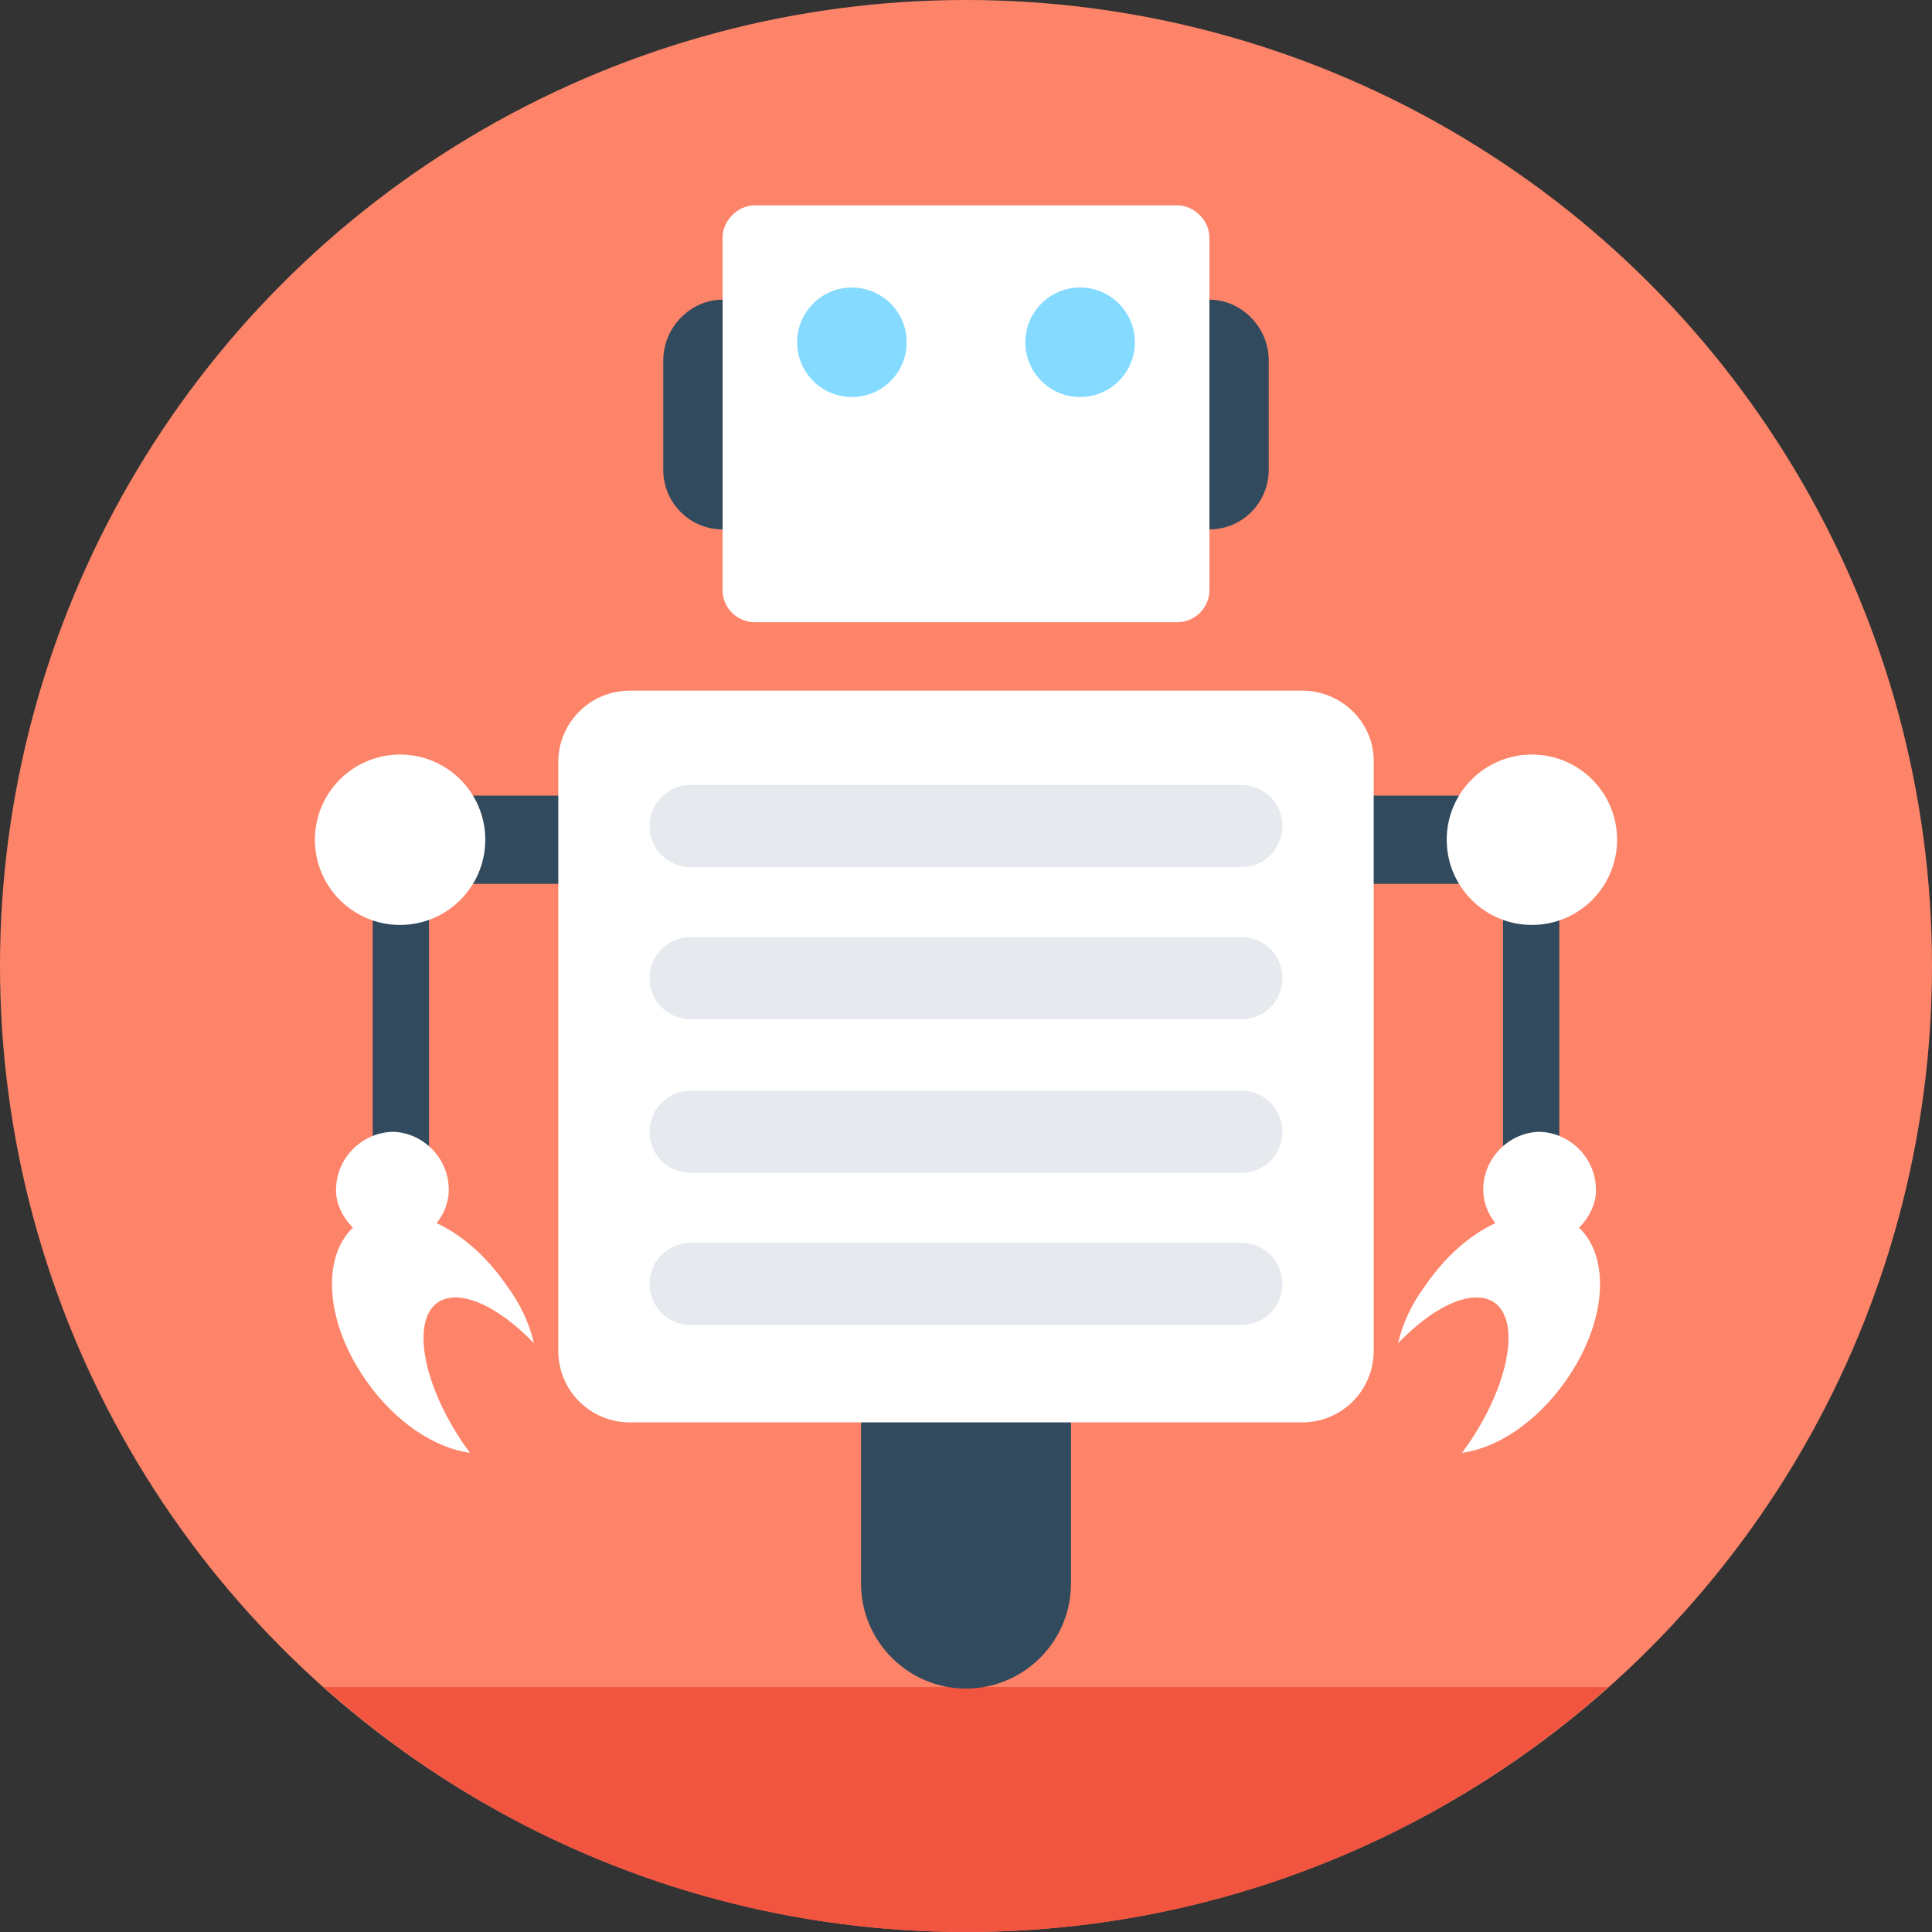 <?xml version="1.0" encoding="iso-8859-1"?>
<!-- Generator: Adobe Illustrator 19.0.0, SVG Export Plug-In . SVG Version: 6.00 Build 0)  -->
<svg xmlns="http://www.w3.org/2000/svg" xmlns:xlink="http://www.w3.org/1999/xlink" version="1.1" id="Layer_1" x="0px" y="0px" viewBox="0 0 508 508" style="enable-background:new 0 0 508 508;" xml:space="preserve">
<rect x="0" y="0" width="508" height="508" fill="#333333" stroke="none"/>
<circle style="fill:#FD8469;" cx="254" cy="254" r="254"/>
<g>
	<rect x="352.4" y="209.2" style="fill:#324A5E;" width="46" height="23.2"/>
	<rect x="395.2" y="212.8" style="fill:#324A5E;" width="14.8" height="100.4"/>
</g>
<g>
	<circle style="fill:#FFFFFF;" cx="402.8" cy="220.8" r="22.4"/>
	<path style="fill:#FFFFFF;" d="M415.2,322.8c2.8-2.8,4.8-6.8,4.4-10.8c-0.4-8-7.2-14.4-15.2-14.4c-8,0.4-14.4,7.2-14.4,15.2   c0,3.2,1.2,6.4,3.2,8.8c-6.8,3.2-13.2,8.8-18.4,16.4c-3.6,4.8-6,10-7.2,15.2c9.6-10,19.6-14.4,25.2-10.8c7.2,4.8,4,22-7.2,38   c-0.4,0.4-0.8,1.2-1.2,1.6c9.2-1.2,19.6-8,27.2-18.8C422.4,348,423.6,330.8,415.2,322.8z"/>
</g>
<g>
	<rect x="109.6" y="209.2" style="fill:#324A5E;" width="46" height="23.2"/>
	<rect x="98" y="212.8" style="fill:#324A5E;" width="14.8" height="100.4"/>
</g>
<g>
	<circle style="fill:#FFFFFF;" cx="105.2" cy="220.8" r="22.4"/>
	<path style="fill:#FFFFFF;" d="M92.8,322.8C90,320,88,316,88.4,312c0.4-8,7.2-14.4,15.2-14.4c8,0.4,14.4,7.2,14.4,15.2   c0,3.2-1.2,6.4-3.2,8.8c6.8,3.2,13.2,8.8,18.4,16.4c3.6,4.8,6,10,7.2,15.2c-9.6-10-19.6-14.4-25.2-10.8c-7.2,4.8-4,22,7.2,38   c0.4,0.4,0.8,1.2,1.2,1.6c-9.2-1.2-19.6-8-27.2-18.8C85.6,348,84.4,330.8,92.8,322.8z"/>
</g>
<path style="fill:#F1543F;" d="M85.2,443.6c44.8,40,104,64.4,168.8,64.4s124-24.4,168.8-64.4H85.2z"/>
<path style="fill:#324A5E;" d="M254,324.8L254,324.8c-15.2,0-27.6,12.4-27.6,27.6v64c0,15.2,12.4,27.6,27.6,27.6l0,0  c15.2,0,27.6-12.4,27.6-27.6v-64C281.6,337.2,269.2,324.8,254,324.8z"/>
<path style="fill:#FFFFFF;" d="M309.6,163.6H198.4c-4.4,0-8.4-3.6-8.4-8.4V62.4c0-4.4,4-8.4,8.4-8.4h111.2c4.4,0,8.4,4,8.4,8.4v92.8  C318,160,314,163.6,309.6,163.6z"/>
<g>
	<path style="fill:#324A5E;" d="M318,78.8v60.4l0,0c8.8,0,15.6-7.2,15.6-15.6V94.8C333.6,86,326.4,78.8,318,78.8L318,78.8z"/>
	<path style="fill:#324A5E;" d="M190,78.8v60.4l0,0c-8.8,0-15.6-7.2-15.6-15.6V94.8C174.4,86,181.6,78.8,190,78.8L190,78.8z"/>
</g>
<g>
	<circle style="fill:#84DBFF;" cx="284" cy="90" r="14.4"/>
	<circle style="fill:#84DBFF;" cx="224" cy="90" r="14.4"/>
</g>
<path style="fill:#FFFFFF;" d="M342.4,181.6H165.6c-10.4,0-18.8,8.4-18.8,18.8v154.8c0,10.4,8.4,18.8,18.8,18.8h176.8  c10.4,0,18.8-8.4,18.8-18.8V200C361.2,190,352.8,181.6,342.4,181.6z"/>
<g>
	<path style="fill:#E6E9EE;" d="M326.4,228H181.6c-6,0-10.8-4.8-10.8-10.8l0,0c0-6,4.8-10.8,10.8-10.8h144.8c6,0,10.8,4.8,10.8,10.8   l0,0C337.2,223.2,332.4,228,326.4,228z"/>
	<path style="fill:#E6E9EE;" d="M326.4,268H181.6c-6,0-10.8-4.8-10.8-10.8l0,0c0-6,4.8-10.8,10.8-10.8h144.8c6,0,10.8,4.8,10.8,10.8   l0,0C337.2,263.2,332.4,268,326.4,268z"/>
	<path style="fill:#E6E9EE;" d="M326.4,308.4H181.6c-6,0-10.8-4.8-10.8-10.8l0,0c0-6,4.8-10.8,10.8-10.8h144.8   c6,0,10.8,4.8,10.8,10.8l0,0C337.2,303.6,332.4,308.4,326.4,308.4z"/>
	<path style="fill:#E6E9EE;" d="M326.4,348.4H181.6c-6,0-10.8-4.8-10.8-10.8l0,0c0-6,4.8-10.8,10.8-10.8h144.8   c6,0,10.8,4.8,10.8,10.8l0,0C337.2,343.6,332.4,348.4,326.4,348.4z"/>
</g>
<g>
</g>
<g>
</g>
<g>
</g>
<g>
</g>
<g>
</g>
<g>
</g>
<g>
</g>
<g>
</g>
<g>
</g>
<g>
</g>
<g>
</g>
<g>
</g>
<g>
</g>
<g>
</g>
<g>
</g>
</svg>
